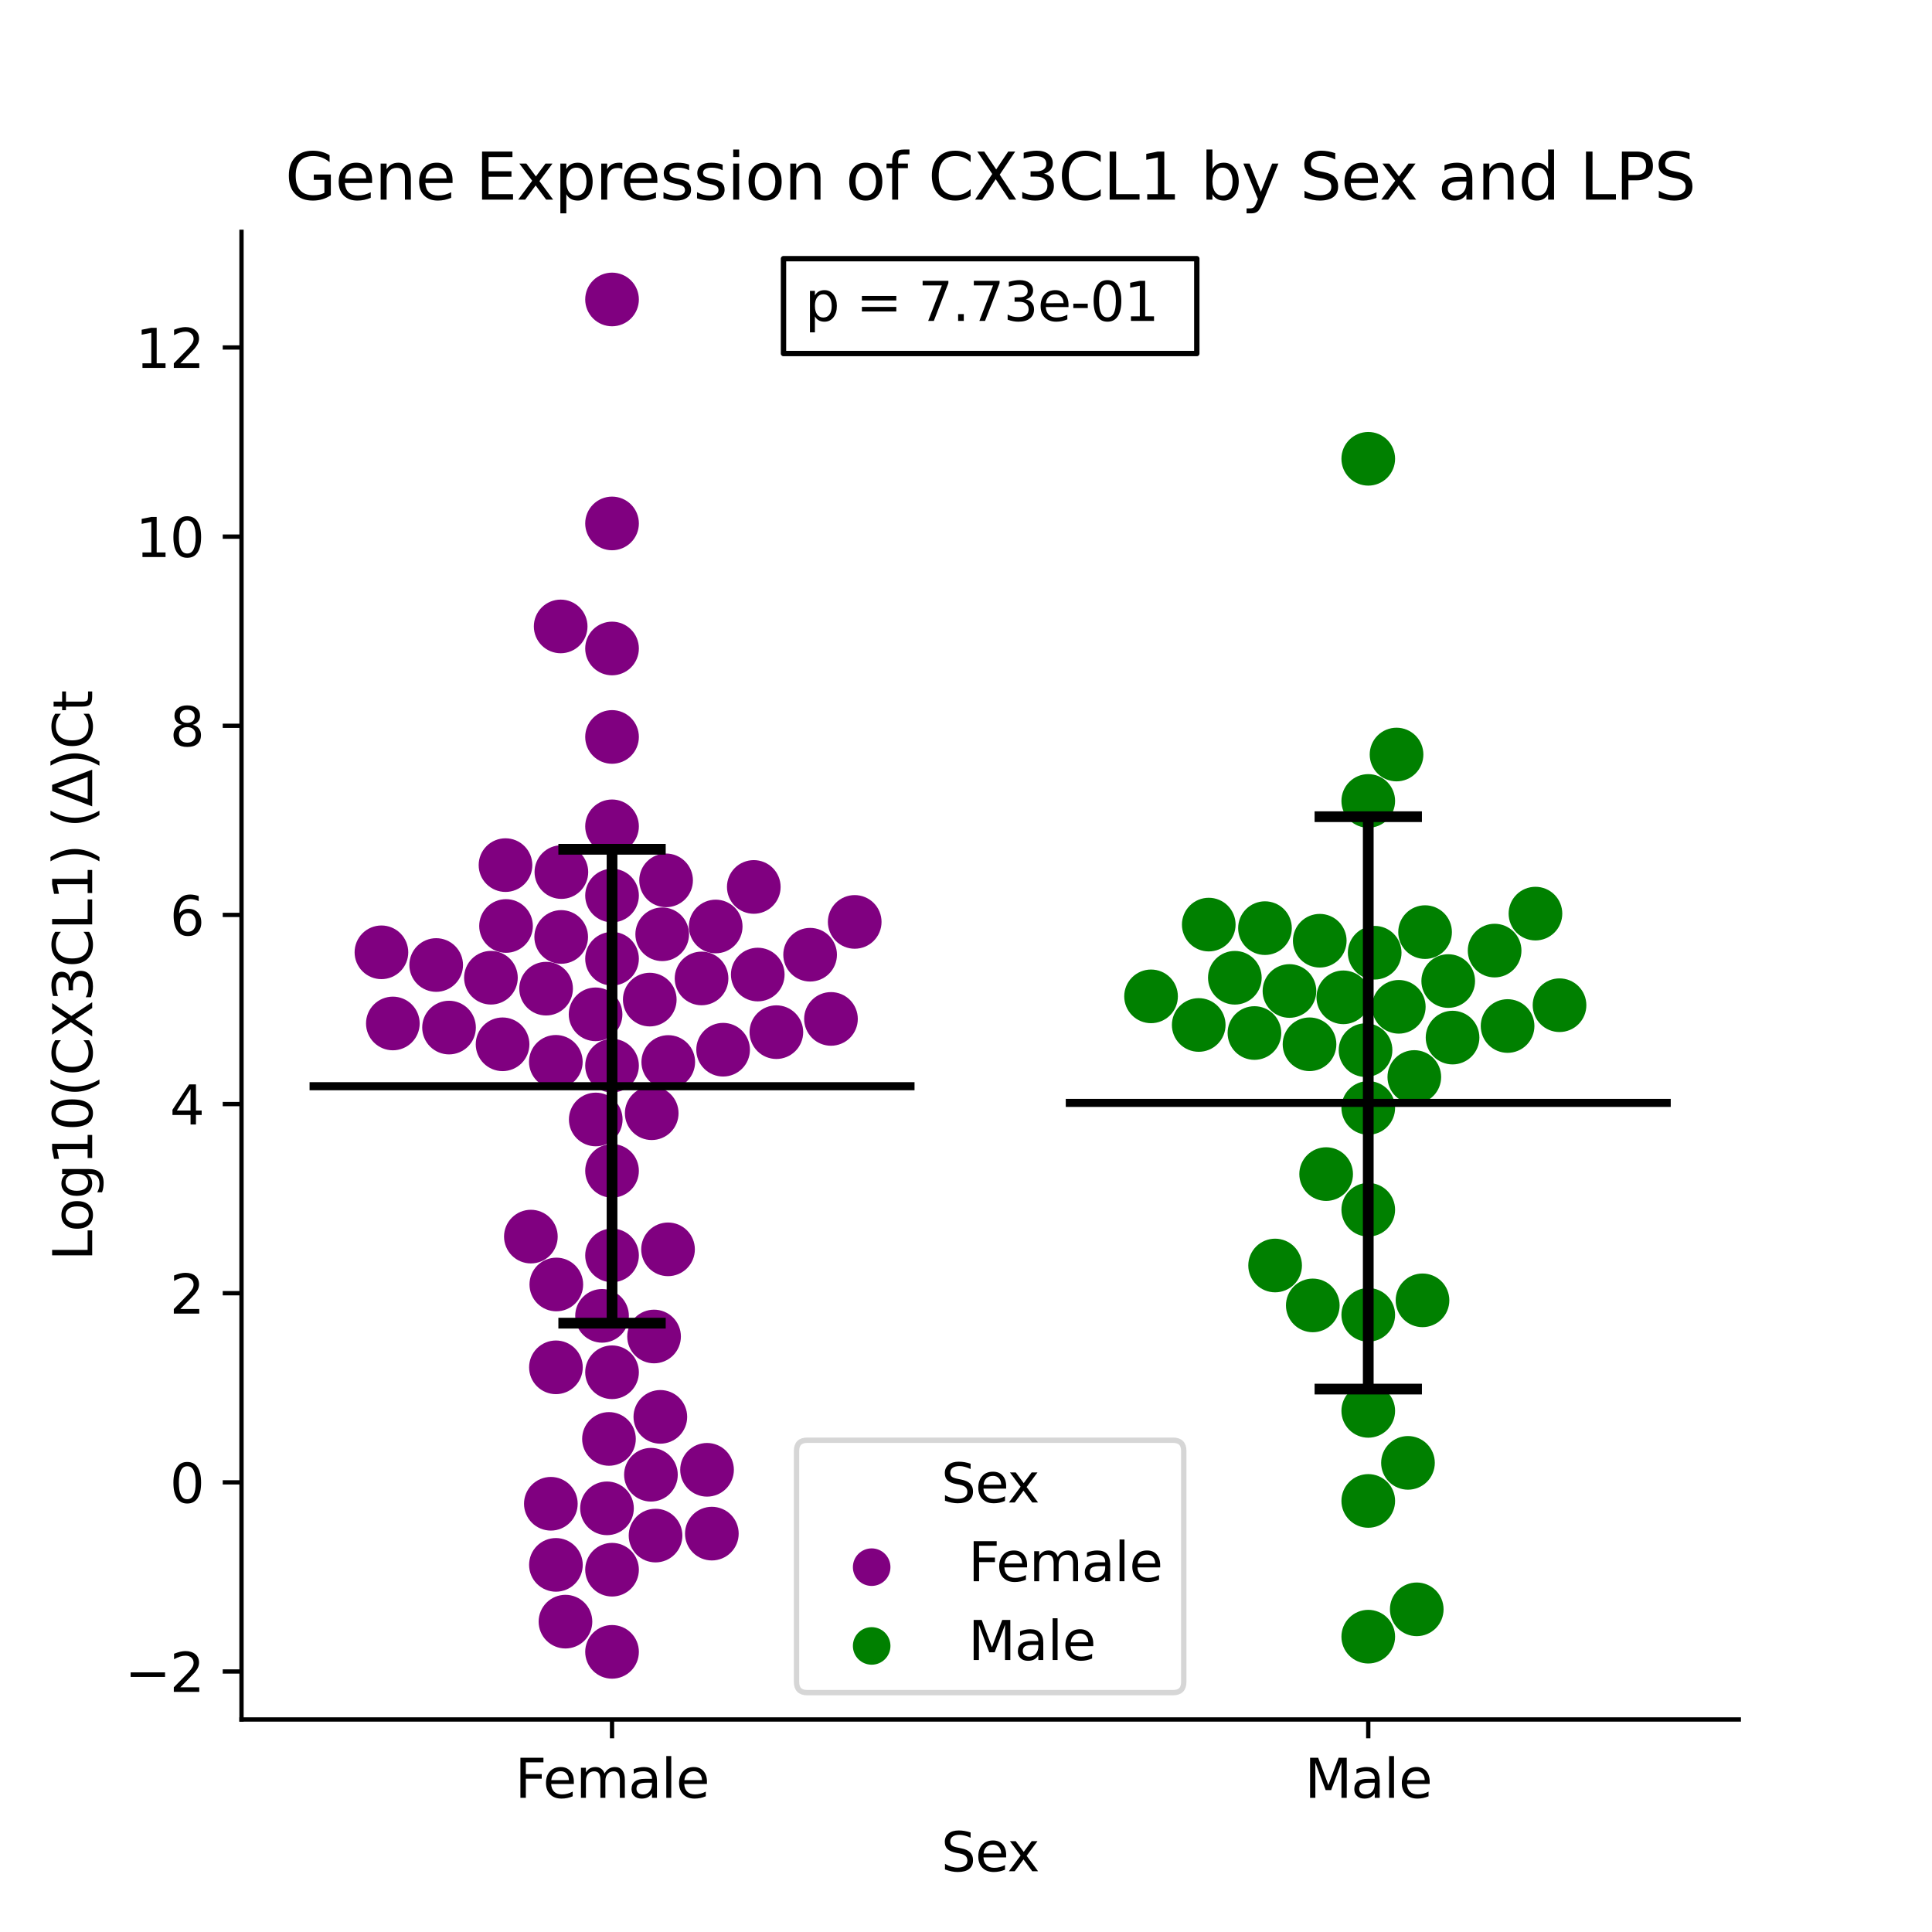 <?xml version="1.0" encoding="utf-8" standalone="no"?>
<!DOCTYPE svg PUBLIC "-//W3C//DTD SVG 1.1//EN"
  "http://www.w3.org/Graphics/SVG/1.1/DTD/svg11.dtd">
<svg xmlns:xlink="http://www.w3.org/1999/xlink" width="360pt" height="360pt" viewBox="0 0 360 360" xmlns="http://www.w3.org/2000/svg" version="1.1">
 <defs>
  <style type="text/css">*{stroke-linejoin: round; stroke-linecap: butt}</style>
 </defs>
 <g id="figure_1">
  <g id="patch_1">
   <path d="M 0 360 
L 360 360 
L 360 0 
L 0 0 
z
" style="fill: #ffffff"/>
  </g>
  <g id="axes_1">
   <g id="patch_2">
    <path d="M 45 320.4 
L 324 320.4 
L 324 43.2 
L 45 43.2 
z
" style="fill: #ffffff"/>
   </g>
   <g id="PathCollection_1">
    <defs>
     <path id="C0_0_e506982594" d="M 0 5 
C 1.326 5 2.598 4.473 3.536 3.536 
C 4.473 2.598 5 1.326 5 -0 
C 5 -1.326 4.473 -2.598 3.536 -3.536 
C 2.598 -4.473 1.326 -5 0 -5 
C -1.326 -5 -2.598 -4.473 -3.536 -3.536 
C -4.473 -2.598 -5 -1.326 -5 0 
C -5 1.326 -4.473 2.598 -3.536 3.536 
C -2.598 4.473 -1.326 5 0 5 
z
"/>
    </defs>
    <g clip-path="url(#p4e8aea45cc)">
     <use xlink:href="#C0_0_e506982594" x="124.116" y="164.043" style="fill: #800080"/>
    </g>
    <g clip-path="url(#p4e8aea45cc)">
     <use xlink:href="#C0_0_e506982594" x="114.045" y="178.644" style="fill: #800080"/>
    </g>
    <g clip-path="url(#p4e8aea45cc)">
     <use xlink:href="#C0_0_e506982594" x="94.292" y="172.542" style="fill: #800080"/>
    </g>
    <g clip-path="url(#p4e8aea45cc)">
     <use xlink:href="#C0_0_e506982594" x="103.663" y="239.345" style="fill: #800080"/>
    </g>
    <g clip-path="url(#p4e8aea45cc)">
     <use xlink:href="#C0_0_e506982594" x="121.074" y="186.261" style="fill: #800080"/>
    </g>
    <g clip-path="url(#p4e8aea45cc)">
     <use xlink:href="#C0_0_e506982594" x="121.875" y="249.037" style="fill: #800080"/>
    </g>
    <g clip-path="url(#p4e8aea45cc)">
     <use xlink:href="#C0_0_e506982594" x="154.84" y="189.861" style="fill: #800080"/>
    </g>
    <g clip-path="url(#p4e8aea45cc)">
     <use xlink:href="#C0_0_e506982594" x="114.045" y="198.569" style="fill: #800080"/>
    </g>
    <g clip-path="url(#p4e8aea45cc)">
     <use xlink:href="#C0_0_e506982594" x="91.477" y="182.185" style="fill: #800080"/>
    </g>
    <g clip-path="url(#p4e8aea45cc)">
     <use xlink:href="#C0_0_e506982594" x="113.104" y="281.057" style="fill: #800080"/>
    </g>
    <g clip-path="url(#p4e8aea45cc)">
     <use xlink:href="#C0_0_e506982594" x="71.074" y="177.449" style="fill: #800080"/>
    </g>
    <g clip-path="url(#p4e8aea45cc)">
     <use xlink:href="#C0_0_e506982594" x="111.009" y="208.597" style="fill: #800080"/>
    </g>
    <g clip-path="url(#p4e8aea45cc)">
     <use xlink:href="#C0_0_e506982594" x="124.521" y="197.888" style="fill: #800080"/>
    </g>
    <g clip-path="url(#p4e8aea45cc)">
     <use xlink:href="#C0_0_e506982594" x="150.953" y="177.899" style="fill: #800080"/>
    </g>
    <g clip-path="url(#p4e8aea45cc)">
     <use xlink:href="#C0_0_e506982594" x="83.671" y="191.473" style="fill: #800080"/>
    </g>
    <g clip-path="url(#p4e8aea45cc)">
     <use xlink:href="#C0_0_e506982594" x="130.723" y="182.318" style="fill: #800080"/>
    </g>
    <g clip-path="url(#p4e8aea45cc)">
     <use xlink:href="#C0_0_e506982594" x="73.202" y="190.709" style="fill: #800080"/>
    </g>
    <g clip-path="url(#p4e8aea45cc)">
     <use xlink:href="#C0_0_e506982594" x="114.045" y="153.975" style="fill: #800080"/>
    </g>
    <g clip-path="url(#p4e8aea45cc)">
     <use xlink:href="#C0_0_e506982594" x="98.92" y="230.423" style="fill: #800080"/>
    </g>
    <g clip-path="url(#p4e8aea45cc)">
     <use xlink:href="#C0_0_e506982594" x="112.183" y="245.19" style="fill: #800080"/>
    </g>
    <g clip-path="url(#p4e8aea45cc)">
     <use xlink:href="#C0_0_e506982594" x="114.045" y="137.319" style="fill: #800080"/>
    </g>
    <g clip-path="url(#p4e8aea45cc)">
     <use xlink:href="#C0_0_e506982594" x="113.473" y="268.123" style="fill: #800080"/>
    </g>
    <g clip-path="url(#p4e8aea45cc)">
     <use xlink:href="#C0_0_e506982594" x="114.045" y="233.931" style="fill: #800080"/>
    </g>
    <g clip-path="url(#p4e8aea45cc)">
     <use xlink:href="#C0_0_e506982594" x="105.367" y="302.171" style="fill: #800080"/>
    </g>
    <g clip-path="url(#p4e8aea45cc)">
     <use xlink:href="#C0_0_e506982594" x="104.57" y="174.588" style="fill: #800080"/>
    </g>
    <g clip-path="url(#p4e8aea45cc)">
     <use xlink:href="#C0_0_e506982594" x="134.742" y="195.597" style="fill: #800080"/>
    </g>
    <g clip-path="url(#p4e8aea45cc)">
     <use xlink:href="#C0_0_e506982594" x="159.263" y="171.786" style="fill: #800080"/>
    </g>
    <g clip-path="url(#p4e8aea45cc)">
     <use xlink:href="#C0_0_e506982594" x="121.438" y="207.431" style="fill: #800080"/>
    </g>
    <g clip-path="url(#p4e8aea45cc)">
     <use xlink:href="#C0_0_e506982594" x="114.045" y="120.835" style="fill: #800080"/>
    </g>
    <g clip-path="url(#p4e8aea45cc)">
     <use xlink:href="#C0_0_e506982594" x="103.572" y="197.856" style="fill: #800080"/>
    </g>
    <g clip-path="url(#p4e8aea45cc)">
     <use xlink:href="#C0_0_e506982594" x="102.642" y="280.204" style="fill: #800080"/>
    </g>
    <g clip-path="url(#p4e8aea45cc)">
     <use xlink:href="#C0_0_e506982594" x="114.045" y="307.8" style="fill: #800080"/>
    </g>
    <g clip-path="url(#p4e8aea45cc)">
     <use xlink:href="#C0_0_e506982594" x="121.292" y="274.797" style="fill: #800080"/>
    </g>
    <g clip-path="url(#p4e8aea45cc)">
     <use xlink:href="#C0_0_e506982594" x="81.276" y="179.816" style="fill: #800080"/>
    </g>
    <g clip-path="url(#p4e8aea45cc)">
     <use xlink:href="#C0_0_e506982594" x="140.458" y="165.27" style="fill: #800080"/>
    </g>
    <g clip-path="url(#p4e8aea45cc)">
     <use xlink:href="#C0_0_e506982594" x="104.473" y="116.726" style="fill: #800080"/>
    </g>
    <g clip-path="url(#p4e8aea45cc)">
     <use xlink:href="#C0_0_e506982594" x="114.045" y="218.17" style="fill: #800080"/>
    </g>
    <g clip-path="url(#p4e8aea45cc)">
     <use xlink:href="#C0_0_e506982594" x="133.36" y="172.638" style="fill: #800080"/>
    </g>
    <g clip-path="url(#p4e8aea45cc)">
     <use xlink:href="#C0_0_e506982594" x="110.977" y="189.006" style="fill: #800080"/>
    </g>
    <g clip-path="url(#p4e8aea45cc)">
     <use xlink:href="#C0_0_e506982594" x="103.59" y="254.781" style="fill: #800080"/>
    </g>
    <g clip-path="url(#p4e8aea45cc)">
     <use xlink:href="#C0_0_e506982594" x="131.747" y="273.876" style="fill: #800080"/>
    </g>
    <g clip-path="url(#p4e8aea45cc)">
     <use xlink:href="#C0_0_e506982594" x="114.045" y="292.491" style="fill: #800080"/>
    </g>
    <g clip-path="url(#p4e8aea45cc)">
     <use xlink:href="#C0_0_e506982594" x="144.665" y="192.327" style="fill: #800080"/>
    </g>
    <g clip-path="url(#p4e8aea45cc)">
     <use xlink:href="#C0_0_e506982594" x="124.478" y="232.796" style="fill: #800080"/>
    </g>
    <g clip-path="url(#p4e8aea45cc)">
     <use xlink:href="#C0_0_e506982594" x="114.045" y="55.8" style="fill: #800080"/>
    </g>
    <g clip-path="url(#p4e8aea45cc)">
     <use xlink:href="#C0_0_e506982594" x="141.196" y="181.594" style="fill: #800080"/>
    </g>
    <g clip-path="url(#p4e8aea45cc)">
     <use xlink:href="#C0_0_e506982594" x="104.605" y="162.497" style="fill: #800080"/>
    </g>
    <g clip-path="url(#p4e8aea45cc)">
     <use xlink:href="#C0_0_e506982594" x="114.045" y="255.7" style="fill: #800080"/>
    </g>
    <g clip-path="url(#p4e8aea45cc)">
     <use xlink:href="#C0_0_e506982594" x="103.588" y="291.592" style="fill: #800080"/>
    </g>
    <g clip-path="url(#p4e8aea45cc)">
     <use xlink:href="#C0_0_e506982594" x="123.044" y="264.012" style="fill: #800080"/>
    </g>
    <g clip-path="url(#p4e8aea45cc)">
     <use xlink:href="#C0_0_e506982594" x="93.648" y="194.59" style="fill: #800080"/>
    </g>
    <g clip-path="url(#p4e8aea45cc)">
     <use xlink:href="#C0_0_e506982594" x="114.045" y="97.535" style="fill: #800080"/>
    </g>
    <g clip-path="url(#p4e8aea45cc)">
     <use xlink:href="#C0_0_e506982594" x="101.757" y="184.222" style="fill: #800080"/>
    </g>
    <g clip-path="url(#p4e8aea45cc)">
     <use xlink:href="#C0_0_e506982594" x="114.045" y="166.874" style="fill: #800080"/>
    </g>
    <g clip-path="url(#p4e8aea45cc)">
     <use xlink:href="#C0_0_e506982594" x="94.193" y="161.202" style="fill: #800080"/>
    </g>
    <g clip-path="url(#p4e8aea45cc)">
     <use xlink:href="#C0_0_e506982594" x="123.393" y="174.089" style="fill: #800080"/>
    </g>
    <g clip-path="url(#p4e8aea45cc)">
     <use xlink:href="#C0_0_e506982594" x="132.643" y="285.768" style="fill: #800080"/>
    </g>
    <g clip-path="url(#p4e8aea45cc)">
     <use xlink:href="#C0_0_e506982594" x="122.15" y="286.133" style="fill: #800080"/>
    </g>
   </g>
   <g id="PathCollection_2">
    <defs>
     <path id="C1_0_eca2b26948" d="M 0 5 
C 1.326 5 2.598 4.473 3.536 3.536 
C 4.473 2.598 5 1.326 5 -0 
C 5 -1.326 4.473 -2.598 3.536 -3.536 
C 2.598 -4.473 1.326 -5 0 -5 
C -1.326 -5 -2.598 -4.473 -3.536 -3.536 
C -4.473 -2.598 -5 -1.326 -5 0 
C -5 1.326 -4.473 2.598 -3.536 3.536 
C -2.598 4.473 -1.326 5 0 5 
z
"/>
    </defs>
    <g clip-path="url(#p4e8aea45cc)">
     <use xlink:href="#C1_0_eca2b26948" x="244.011" y="194.588" style="fill: #008000"/>
    </g>
    <g clip-path="url(#p4e8aea45cc)">
     <use xlink:href="#C1_0_eca2b26948" x="244.618" y="243.245" style="fill: #008000"/>
    </g>
    <g clip-path="url(#p4e8aea45cc)">
     <use xlink:href="#C1_0_eca2b26948" x="254.955" y="225.419" style="fill: #008000"/>
    </g>
    <g clip-path="url(#p4e8aea45cc)">
     <use xlink:href="#C1_0_eca2b26948" x="265.063" y="242.298" style="fill: #008000"/>
    </g>
    <g clip-path="url(#p4e8aea45cc)">
     <use xlink:href="#C1_0_eca2b26948" x="230.095" y="182.192" style="fill: #008000"/>
    </g>
    <g clip-path="url(#p4e8aea45cc)">
     <use xlink:href="#C1_0_eca2b26948" x="280.916" y="191.184" style="fill: #008000"/>
    </g>
    <g clip-path="url(#p4e8aea45cc)">
     <use xlink:href="#C1_0_eca2b26948" x="223.364" y="190.989" style="fill: #008000"/>
    </g>
    <g clip-path="url(#p4e8aea45cc)">
     <use xlink:href="#C1_0_eca2b26948" x="263.99" y="299.876" style="fill: #008000"/>
    </g>
    <g clip-path="url(#p4e8aea45cc)">
     <use xlink:href="#C1_0_eca2b26948" x="254.955" y="304.97" style="fill: #008000"/>
    </g>
    <g clip-path="url(#p4e8aea45cc)">
     <use xlink:href="#C1_0_eca2b26948" x="247.108" y="218.774" style="fill: #008000"/>
    </g>
    <g clip-path="url(#p4e8aea45cc)">
     <use xlink:href="#C1_0_eca2b26948" x="262.356" y="272.584" style="fill: #008000"/>
    </g>
    <g clip-path="url(#p4e8aea45cc)">
     <use xlink:href="#C1_0_eca2b26948" x="250.309" y="185.837" style="fill: #008000"/>
    </g>
    <g clip-path="url(#p4e8aea45cc)">
     <use xlink:href="#C1_0_eca2b26948" x="290.595" y="187.307" style="fill: #008000"/>
    </g>
    <g clip-path="url(#p4e8aea45cc)">
     <use xlink:href="#C1_0_eca2b26948" x="214.481" y="185.657" style="fill: #008000"/>
    </g>
    <g clip-path="url(#p4e8aea45cc)">
     <use xlink:href="#C1_0_eca2b26948" x="269.855" y="182.805" style="fill: #008000"/>
    </g>
    <g clip-path="url(#p4e8aea45cc)">
     <use xlink:href="#C1_0_eca2b26948" x="254.955" y="206.446" style="fill: #008000"/>
    </g>
    <g clip-path="url(#p4e8aea45cc)">
     <use xlink:href="#C1_0_eca2b26948" x="270.663" y="193.34" style="fill: #008000"/>
    </g>
    <g clip-path="url(#p4e8aea45cc)">
     <use xlink:href="#C1_0_eca2b26948" x="265.543" y="173.686" style="fill: #008000"/>
    </g>
    <g clip-path="url(#p4e8aea45cc)">
     <use xlink:href="#C1_0_eca2b26948" x="254.955" y="85.49" style="fill: #008000"/>
    </g>
    <g clip-path="url(#p4e8aea45cc)">
     <use xlink:href="#C1_0_eca2b26948" x="278.5" y="177.13" style="fill: #008000"/>
    </g>
    <g clip-path="url(#p4e8aea45cc)">
     <use xlink:href="#C1_0_eca2b26948" x="237.599" y="235.808" style="fill: #008000"/>
    </g>
    <g clip-path="url(#p4e8aea45cc)">
     <use xlink:href="#C1_0_eca2b26948" x="256.152" y="177.528" style="fill: #008000"/>
    </g>
    <g clip-path="url(#p4e8aea45cc)">
     <use xlink:href="#C1_0_eca2b26948" x="260.225" y="140.597" style="fill: #008000"/>
    </g>
    <g clip-path="url(#p4e8aea45cc)">
     <use xlink:href="#C1_0_eca2b26948" x="233.745" y="192.49" style="fill: #008000"/>
    </g>
    <g clip-path="url(#p4e8aea45cc)">
     <use xlink:href="#C1_0_eca2b26948" x="254.955" y="279.677" style="fill: #008000"/>
    </g>
    <g clip-path="url(#p4e8aea45cc)">
     <use xlink:href="#C1_0_eca2b26948" x="254.955" y="262.897" style="fill: #008000"/>
    </g>
    <g clip-path="url(#p4e8aea45cc)">
     <use xlink:href="#C1_0_eca2b26948" x="225.234" y="172.286" style="fill: #008000"/>
    </g>
    <g clip-path="url(#p4e8aea45cc)">
     <use xlink:href="#C1_0_eca2b26948" x="254.955" y="245.003" style="fill: #008000"/>
    </g>
    <g clip-path="url(#p4e8aea45cc)">
     <use xlink:href="#C1_0_eca2b26948" x="254.448" y="195.679" style="fill: #008000"/>
    </g>
    <g clip-path="url(#p4e8aea45cc)">
     <use xlink:href="#C1_0_eca2b26948" x="254.955" y="149.246" style="fill: #008000"/>
    </g>
    <g clip-path="url(#p4e8aea45cc)">
     <use xlink:href="#C1_0_eca2b26948" x="263.538" y="200.685" style="fill: #008000"/>
    </g>
    <g clip-path="url(#p4e8aea45cc)">
     <use xlink:href="#C1_0_eca2b26948" x="260.644" y="187.605" style="fill: #008000"/>
    </g>
    <g clip-path="url(#p4e8aea45cc)">
     <use xlink:href="#C1_0_eca2b26948" x="245.918" y="175.291" style="fill: #008000"/>
    </g>
    <g clip-path="url(#p4e8aea45cc)">
     <use xlink:href="#C1_0_eca2b26948" x="235.711" y="172.946" style="fill: #008000"/>
    </g>
    <g clip-path="url(#p4e8aea45cc)">
     <use xlink:href="#C1_0_eca2b26948" x="240.271" y="184.657" style="fill: #008000"/>
    </g>
    <g clip-path="url(#p4e8aea45cc)">
     <use xlink:href="#C1_0_eca2b26948" x="286.109" y="170.239" style="fill: #008000"/>
    </g>
   </g>
   <g id="PathCollection_3"/>
   <g id="PathCollection_4"/>
   <g id="matplotlib.axis_1">
    <g id="xtick_1">
     <g id="line2d_1">
      <defs>
       <path id="m5bf417b85e" d="M 0 0 
L 0 3.5 
" style="stroke: #000000; stroke-width: 0.8"/>
      </defs>
      <g>
       <use xlink:href="#m5bf417b85e" x="114.045" y="320.4" style="stroke: #000000; stroke-width: 0.8"/>
      </g>
     </g>
     <g id="text_1">
      <!-- Female -->
      <g transform="translate(95.968 334.998) scale(0.1 -0.1)">
       <defs>
        <path id="DejaVuSans-46" d="M 628 4666 
L 3309 4666 
L 3309 4134 
L 1259 4134 
L 1259 2759 
L 3109 2759 
L 3109 2228 
L 1259 2228 
L 1259 0 
L 628 0 
L 628 4666 
z
" transform="scale(0.016)"/>
        <path id="DejaVuSans-65" d="M 3597 1894 
L 3597 1613 
L 953 1613 
Q 991 1019 1311 708 
Q 1631 397 2203 397 
Q 2534 397 2845 478 
Q 3156 559 3463 722 
L 3463 178 
Q 3153 47 2828 -22 
Q 2503 -91 2169 -91 
Q 1331 -91 842 396 
Q 353 884 353 1716 
Q 353 2575 817 3079 
Q 1281 3584 2069 3584 
Q 2775 3584 3186 3129 
Q 3597 2675 3597 1894 
z
M 3022 2063 
Q 3016 2534 2758 2815 
Q 2500 3097 2075 3097 
Q 1594 3097 1305 2825 
Q 1016 2553 972 2059 
L 3022 2063 
z
" transform="scale(0.016)"/>
        <path id="DejaVuSans-6d" d="M 3328 2828 
Q 3544 3216 3844 3400 
Q 4144 3584 4550 3584 
Q 5097 3584 5394 3201 
Q 5691 2819 5691 2113 
L 5691 0 
L 5113 0 
L 5113 2094 
Q 5113 2597 4934 2840 
Q 4756 3084 4391 3084 
Q 3944 3084 3684 2787 
Q 3425 2491 3425 1978 
L 3425 0 
L 2847 0 
L 2847 2094 
Q 2847 2600 2669 2842 
Q 2491 3084 2119 3084 
Q 1678 3084 1418 2786 
Q 1159 2488 1159 1978 
L 1159 0 
L 581 0 
L 581 3500 
L 1159 3500 
L 1159 2956 
Q 1356 3278 1631 3431 
Q 1906 3584 2284 3584 
Q 2666 3584 2933 3390 
Q 3200 3197 3328 2828 
z
" transform="scale(0.016)"/>
        <path id="DejaVuSans-61" d="M 2194 1759 
Q 1497 1759 1228 1600 
Q 959 1441 959 1056 
Q 959 750 1161 570 
Q 1363 391 1709 391 
Q 2188 391 2477 730 
Q 2766 1069 2766 1631 
L 2766 1759 
L 2194 1759 
z
M 3341 1997 
L 3341 0 
L 2766 0 
L 2766 531 
Q 2569 213 2275 61 
Q 1981 -91 1556 -91 
Q 1019 -91 701 211 
Q 384 513 384 1019 
Q 384 1609 779 1909 
Q 1175 2209 1959 2209 
L 2766 2209 
L 2766 2266 
Q 2766 2663 2505 2880 
Q 2244 3097 1772 3097 
Q 1472 3097 1187 3025 
Q 903 2953 641 2809 
L 641 3341 
Q 956 3463 1253 3523 
Q 1550 3584 1831 3584 
Q 2591 3584 2966 3190 
Q 3341 2797 3341 1997 
z
" transform="scale(0.016)"/>
        <path id="DejaVuSans-6c" d="M 603 4863 
L 1178 4863 
L 1178 0 
L 603 0 
L 603 4863 
z
" transform="scale(0.016)"/>
       </defs>
       <use xlink:href="#DejaVuSans-46"/>
       <use xlink:href="#DejaVuSans-65" x="52.02"/>
       <use xlink:href="#DejaVuSans-6d" x="113.543"/>
       <use xlink:href="#DejaVuSans-61" x="210.955"/>
       <use xlink:href="#DejaVuSans-6c" x="272.234"/>
       <use xlink:href="#DejaVuSans-65" x="300.018"/>
      </g>
     </g>
    </g>
    <g id="xtick_2">
     <g id="line2d_2">
      <g>
       <use xlink:href="#m5bf417b85e" x="254.955" y="320.4" style="stroke: #000000; stroke-width: 0.8"/>
      </g>
     </g>
     <g id="text_2">
      <!-- Male -->
      <g transform="translate(243.111 334.998) scale(0.1 -0.1)">
       <defs>
        <path id="DejaVuSans-4d" d="M 628 4666 
L 1569 4666 
L 2759 1491 
L 3956 4666 
L 4897 4666 
L 4897 0 
L 4281 0 
L 4281 4097 
L 3078 897 
L 2444 897 
L 1241 4097 
L 1241 0 
L 628 0 
L 628 4666 
z
" transform="scale(0.016)"/>
       </defs>
       <use xlink:href="#DejaVuSans-4d"/>
       <use xlink:href="#DejaVuSans-61" x="86.279"/>
       <use xlink:href="#DejaVuSans-6c" x="147.559"/>
       <use xlink:href="#DejaVuSans-65" x="175.342"/>
      </g>
     </g>
    </g>
    <g id="text_3">
     <!-- Sex -->
     <g transform="translate(175.377 348.677) scale(0.1 -0.1)">
      <defs>
       <path id="DejaVuSans-53" d="M 3425 4513 
L 3425 3897 
Q 3066 4069 2747 4153 
Q 2428 4238 2131 4238 
Q 1616 4238 1336 4038 
Q 1056 3838 1056 3469 
Q 1056 3159 1242 3001 
Q 1428 2844 1947 2747 
L 2328 2669 
Q 3034 2534 3370 2195 
Q 3706 1856 3706 1288 
Q 3706 609 3251 259 
Q 2797 -91 1919 -91 
Q 1588 -91 1214 -16 
Q 841 59 441 206 
L 441 856 
Q 825 641 1194 531 
Q 1563 422 1919 422 
Q 2459 422 2753 634 
Q 3047 847 3047 1241 
Q 3047 1584 2836 1778 
Q 2625 1972 2144 2069 
L 1759 2144 
Q 1053 2284 737 2584 
Q 422 2884 422 3419 
Q 422 4038 858 4394 
Q 1294 4750 2059 4750 
Q 2388 4750 2728 4690 
Q 3069 4631 3425 4513 
z
" transform="scale(0.016)"/>
       <path id="DejaVuSans-78" d="M 3513 3500 
L 2247 1797 
L 3578 0 
L 2900 0 
L 1881 1375 
L 863 0 
L 184 0 
L 1544 1831 
L 300 3500 
L 978 3500 
L 1906 2253 
L 2834 3500 
L 3513 3500 
z
" transform="scale(0.016)"/>
      </defs>
      <use xlink:href="#DejaVuSans-53"/>
      <use xlink:href="#DejaVuSans-65" x="63.477"/>
      <use xlink:href="#DejaVuSans-78" x="123.25"/>
     </g>
    </g>
   </g>
   <g id="matplotlib.axis_2">
    <g id="ytick_1">
     <g id="line2d_3">
      <defs>
       <path id="m237f4b9624" d="M 0 0 
L -3.5 0 
" style="stroke: #000000; stroke-width: 0.8"/>
      </defs>
      <g>
       <use xlink:href="#m237f4b9624" x="45" y="311.46" style="stroke: #000000; stroke-width: 0.8"/>
      </g>
     </g>
     <g id="text_4">
      <!-- −2 -->
      <g transform="translate(23.258 315.259) scale(0.1 -0.1)">
       <defs>
        <path id="DejaVuSans-2212" d="M 678 2272 
L 4684 2272 
L 4684 1741 
L 678 1741 
L 678 2272 
z
" transform="scale(0.016)"/>
        <path id="DejaVuSans-32" d="M 1228 531 
L 3431 531 
L 3431 0 
L 469 0 
L 469 531 
Q 828 903 1448 1529 
Q 2069 2156 2228 2338 
Q 2531 2678 2651 2914 
Q 2772 3150 2772 3378 
Q 2772 3750 2511 3984 
Q 2250 4219 1831 4219 
Q 1534 4219 1204 4116 
Q 875 4013 500 3803 
L 500 4441 
Q 881 4594 1212 4672 
Q 1544 4750 1819 4750 
Q 2544 4750 2975 4387 
Q 3406 4025 3406 3419 
Q 3406 3131 3298 2873 
Q 3191 2616 2906 2266 
Q 2828 2175 2409 1742 
Q 1991 1309 1228 531 
z
" transform="scale(0.016)"/>
       </defs>
       <use xlink:href="#DejaVuSans-2212"/>
       <use xlink:href="#DejaVuSans-32" x="83.789"/>
      </g>
     </g>
    </g>
    <g id="ytick_2">
     <g id="line2d_4">
      <g>
       <use xlink:href="#m237f4b9624" x="45" y="276.215" style="stroke: #000000; stroke-width: 0.8"/>
      </g>
     </g>
     <g id="text_5">
      <!-- 0 -->
      <g transform="translate(31.637 280.014) scale(0.1 -0.1)">
       <defs>
        <path id="DejaVuSans-30" d="M 2034 4250 
Q 1547 4250 1301 3770 
Q 1056 3291 1056 2328 
Q 1056 1369 1301 889 
Q 1547 409 2034 409 
Q 2525 409 2770 889 
Q 3016 1369 3016 2328 
Q 3016 3291 2770 3770 
Q 2525 4250 2034 4250 
z
M 2034 4750 
Q 2819 4750 3233 4129 
Q 3647 3509 3647 2328 
Q 3647 1150 3233 529 
Q 2819 -91 2034 -91 
Q 1250 -91 836 529 
Q 422 1150 422 2328 
Q 422 3509 836 4129 
Q 1250 4750 2034 4750 
z
" transform="scale(0.016)"/>
       </defs>
       <use xlink:href="#DejaVuSans-30"/>
      </g>
     </g>
    </g>
    <g id="ytick_3">
     <g id="line2d_5">
      <g>
       <use xlink:href="#m237f4b9624" x="45" y="240.971" style="stroke: #000000; stroke-width: 0.8"/>
      </g>
     </g>
     <g id="text_6">
      <!-- 2 -->
      <g transform="translate(31.637 244.77) scale(0.1 -0.1)">
       <use xlink:href="#DejaVuSans-32"/>
      </g>
     </g>
    </g>
    <g id="ytick_4">
     <g id="line2d_6">
      <g>
       <use xlink:href="#m237f4b9624" x="45" y="205.727" style="stroke: #000000; stroke-width: 0.8"/>
      </g>
     </g>
     <g id="text_7">
      <!-- 4 -->
      <g transform="translate(31.637 209.526) scale(0.1 -0.1)">
       <defs>
        <path id="DejaVuSans-34" d="M 2419 4116 
L 825 1625 
L 2419 1625 
L 2419 4116 
z
M 2253 4666 
L 3047 4666 
L 3047 1625 
L 3713 1625 
L 3713 1100 
L 3047 1100 
L 3047 0 
L 2419 0 
L 2419 1100 
L 313 1100 
L 313 1709 
L 2253 4666 
z
" transform="scale(0.016)"/>
       </defs>
       <use xlink:href="#DejaVuSans-34"/>
      </g>
     </g>
    </g>
    <g id="ytick_5">
     <g id="line2d_7">
      <g>
       <use xlink:href="#m237f4b9624" x="45" y="170.482" style="stroke: #000000; stroke-width: 0.8"/>
      </g>
     </g>
     <g id="text_8">
      <!-- 6 -->
      <g transform="translate(31.637 174.282) scale(0.1 -0.1)">
       <defs>
        <path id="DejaVuSans-36" d="M 2113 2584 
Q 1688 2584 1439 2293 
Q 1191 2003 1191 1497 
Q 1191 994 1439 701 
Q 1688 409 2113 409 
Q 2538 409 2786 701 
Q 3034 994 3034 1497 
Q 3034 2003 2786 2293 
Q 2538 2584 2113 2584 
z
M 3366 4563 
L 3366 3988 
Q 3128 4100 2886 4159 
Q 2644 4219 2406 4219 
Q 1781 4219 1451 3797 
Q 1122 3375 1075 2522 
Q 1259 2794 1537 2939 
Q 1816 3084 2150 3084 
Q 2853 3084 3261 2657 
Q 3669 2231 3669 1497 
Q 3669 778 3244 343 
Q 2819 -91 2113 -91 
Q 1303 -91 875 529 
Q 447 1150 447 2328 
Q 447 3434 972 4092 
Q 1497 4750 2381 4750 
Q 2619 4750 2861 4703 
Q 3103 4656 3366 4563 
z
" transform="scale(0.016)"/>
       </defs>
       <use xlink:href="#DejaVuSans-36"/>
      </g>
     </g>
    </g>
    <g id="ytick_6">
     <g id="line2d_8">
      <g>
       <use xlink:href="#m237f4b9624" x="45" y="135.238" style="stroke: #000000; stroke-width: 0.8"/>
      </g>
     </g>
     <g id="text_9">
      <!-- 8 -->
      <g transform="translate(31.637 139.037) scale(0.1 -0.1)">
       <defs>
        <path id="DejaVuSans-38" d="M 2034 2216 
Q 1584 2216 1326 1975 
Q 1069 1734 1069 1313 
Q 1069 891 1326 650 
Q 1584 409 2034 409 
Q 2484 409 2743 651 
Q 3003 894 3003 1313 
Q 3003 1734 2745 1975 
Q 2488 2216 2034 2216 
z
M 1403 2484 
Q 997 2584 770 2862 
Q 544 3141 544 3541 
Q 544 4100 942 4425 
Q 1341 4750 2034 4750 
Q 2731 4750 3128 4425 
Q 3525 4100 3525 3541 
Q 3525 3141 3298 2862 
Q 3072 2584 2669 2484 
Q 3125 2378 3379 2068 
Q 3634 1759 3634 1313 
Q 3634 634 3220 271 
Q 2806 -91 2034 -91 
Q 1263 -91 848 271 
Q 434 634 434 1313 
Q 434 1759 690 2068 
Q 947 2378 1403 2484 
z
M 1172 3481 
Q 1172 3119 1398 2916 
Q 1625 2713 2034 2713 
Q 2441 2713 2670 2916 
Q 2900 3119 2900 3481 
Q 2900 3844 2670 4047 
Q 2441 4250 2034 4250 
Q 1625 4250 1398 4047 
Q 1172 3844 1172 3481 
z
" transform="scale(0.016)"/>
       </defs>
       <use xlink:href="#DejaVuSans-38"/>
      </g>
     </g>
    </g>
    <g id="ytick_7">
     <g id="line2d_9">
      <g>
       <use xlink:href="#m237f4b9624" x="45" y="99.994" style="stroke: #000000; stroke-width: 0.8"/>
      </g>
     </g>
     <g id="text_10">
      <!-- 10 -->
      <g transform="translate(25.275 103.793) scale(0.1 -0.1)">
       <defs>
        <path id="DejaVuSans-31" d="M 794 531 
L 1825 531 
L 1825 4091 
L 703 3866 
L 703 4441 
L 1819 4666 
L 2450 4666 
L 2450 531 
L 3481 531 
L 3481 0 
L 794 0 
L 794 531 
z
" transform="scale(0.016)"/>
       </defs>
       <use xlink:href="#DejaVuSans-31"/>
       <use xlink:href="#DejaVuSans-30" x="63.623"/>
      </g>
     </g>
    </g>
    <g id="ytick_8">
     <g id="line2d_10">
      <g>
       <use xlink:href="#m237f4b9624" x="45" y="64.75" style="stroke: #000000; stroke-width: 0.8"/>
      </g>
     </g>
     <g id="text_11">
      <!-- 12 -->
      <g transform="translate(25.275 68.549) scale(0.1 -0.1)">
       <use xlink:href="#DejaVuSans-31"/>
       <use xlink:href="#DejaVuSans-32" x="63.623"/>
      </g>
     </g>
    </g>
    <g id="text_12">
     <!-- Log10(CX3CL1) (Δ)Ct -->
     <g transform="translate(17.178 234.915) rotate(-90) scale(0.1 -0.1)">
      <defs>
       <path id="DejaVuSans-4c" d="M 628 4666 
L 1259 4666 
L 1259 531 
L 3531 531 
L 3531 0 
L 628 0 
L 628 4666 
z
" transform="scale(0.016)"/>
       <path id="DejaVuSans-6f" d="M 1959 3097 
Q 1497 3097 1228 2736 
Q 959 2375 959 1747 
Q 959 1119 1226 758 
Q 1494 397 1959 397 
Q 2419 397 2687 759 
Q 2956 1122 2956 1747 
Q 2956 2369 2687 2733 
Q 2419 3097 1959 3097 
z
M 1959 3584 
Q 2709 3584 3137 3096 
Q 3566 2609 3566 1747 
Q 3566 888 3137 398 
Q 2709 -91 1959 -91 
Q 1206 -91 779 398 
Q 353 888 353 1747 
Q 353 2609 779 3096 
Q 1206 3584 1959 3584 
z
" transform="scale(0.016)"/>
       <path id="DejaVuSans-67" d="M 2906 1791 
Q 2906 2416 2648 2759 
Q 2391 3103 1925 3103 
Q 1463 3103 1205 2759 
Q 947 2416 947 1791 
Q 947 1169 1205 825 
Q 1463 481 1925 481 
Q 2391 481 2648 825 
Q 2906 1169 2906 1791 
z
M 3481 434 
Q 3481 -459 3084 -895 
Q 2688 -1331 1869 -1331 
Q 1566 -1331 1297 -1286 
Q 1028 -1241 775 -1147 
L 775 -588 
Q 1028 -725 1275 -790 
Q 1522 -856 1778 -856 
Q 2344 -856 2625 -561 
Q 2906 -266 2906 331 
L 2906 616 
Q 2728 306 2450 153 
Q 2172 0 1784 0 
Q 1141 0 747 490 
Q 353 981 353 1791 
Q 353 2603 747 3093 
Q 1141 3584 1784 3584 
Q 2172 3584 2450 3431 
Q 2728 3278 2906 2969 
L 2906 3500 
L 3481 3500 
L 3481 434 
z
" transform="scale(0.016)"/>
       <path id="DejaVuSans-28" d="M 1984 4856 
Q 1566 4138 1362 3434 
Q 1159 2731 1159 2009 
Q 1159 1288 1364 580 
Q 1569 -128 1984 -844 
L 1484 -844 
Q 1016 -109 783 600 
Q 550 1309 550 2009 
Q 550 2706 781 3412 
Q 1013 4119 1484 4856 
L 1984 4856 
z
" transform="scale(0.016)"/>
       <path id="DejaVuSans-43" d="M 4122 4306 
L 4122 3641 
Q 3803 3938 3442 4084 
Q 3081 4231 2675 4231 
Q 1875 4231 1450 3742 
Q 1025 3253 1025 2328 
Q 1025 1406 1450 917 
Q 1875 428 2675 428 
Q 3081 428 3442 575 
Q 3803 722 4122 1019 
L 4122 359 
Q 3791 134 3420 21 
Q 3050 -91 2638 -91 
Q 1578 -91 968 557 
Q 359 1206 359 2328 
Q 359 3453 968 4101 
Q 1578 4750 2638 4750 
Q 3056 4750 3426 4639 
Q 3797 4528 4122 4306 
z
" transform="scale(0.016)"/>
       <path id="DejaVuSans-58" d="M 403 4666 
L 1081 4666 
L 2241 2931 
L 3406 4666 
L 4084 4666 
L 2584 2425 
L 4184 0 
L 3506 0 
L 2194 1984 
L 872 0 
L 191 0 
L 1856 2491 
L 403 4666 
z
" transform="scale(0.016)"/>
       <path id="DejaVuSans-33" d="M 2597 2516 
Q 3050 2419 3304 2112 
Q 3559 1806 3559 1356 
Q 3559 666 3084 287 
Q 2609 -91 1734 -91 
Q 1441 -91 1130 -33 
Q 819 25 488 141 
L 488 750 
Q 750 597 1062 519 
Q 1375 441 1716 441 
Q 2309 441 2620 675 
Q 2931 909 2931 1356 
Q 2931 1769 2642 2001 
Q 2353 2234 1838 2234 
L 1294 2234 
L 1294 2753 
L 1863 2753 
Q 2328 2753 2575 2939 
Q 2822 3125 2822 3475 
Q 2822 3834 2567 4026 
Q 2313 4219 1838 4219 
Q 1578 4219 1281 4162 
Q 984 4106 628 3988 
L 628 4550 
Q 988 4650 1302 4700 
Q 1616 4750 1894 4750 
Q 2613 4750 3031 4423 
Q 3450 4097 3450 3541 
Q 3450 3153 3228 2886 
Q 3006 2619 2597 2516 
z
" transform="scale(0.016)"/>
       <path id="DejaVuSans-29" d="M 513 4856 
L 1013 4856 
Q 1481 4119 1714 3412 
Q 1947 2706 1947 2009 
Q 1947 1309 1714 600 
Q 1481 -109 1013 -844 
L 513 -844 
Q 928 -128 1133 580 
Q 1338 1288 1338 2009 
Q 1338 2731 1133 3434 
Q 928 4138 513 4856 
z
" transform="scale(0.016)"/>
       <path id="DejaVuSans-20" transform="scale(0.016)"/>
       <path id="DejaVuSans-394" d="M 2188 4044 
L 906 525 
L 3472 525 
L 2188 4044 
z
M 50 0 
L 1831 4666 
L 2547 4666 
L 4325 0 
L 50 0 
z
" transform="scale(0.016)"/>
       <path id="DejaVuSans-74" d="M 1172 4494 
L 1172 3500 
L 2356 3500 
L 2356 3053 
L 1172 3053 
L 1172 1153 
Q 1172 725 1289 603 
Q 1406 481 1766 481 
L 2356 481 
L 2356 0 
L 1766 0 
Q 1100 0 847 248 
Q 594 497 594 1153 
L 594 3053 
L 172 3053 
L 172 3500 
L 594 3500 
L 594 4494 
L 1172 4494 
z
" transform="scale(0.016)"/>
      </defs>
      <use xlink:href="#DejaVuSans-4c"/>
      <use xlink:href="#DejaVuSans-6f" x="53.963"/>
      <use xlink:href="#DejaVuSans-67" x="115.145"/>
      <use xlink:href="#DejaVuSans-31" x="178.621"/>
      <use xlink:href="#DejaVuSans-30" x="242.244"/>
      <use xlink:href="#DejaVuSans-28" x="305.867"/>
      <use xlink:href="#DejaVuSans-43" x="344.881"/>
      <use xlink:href="#DejaVuSans-58" x="414.705"/>
      <use xlink:href="#DejaVuSans-33" x="483.211"/>
      <use xlink:href="#DejaVuSans-43" x="546.834"/>
      <use xlink:href="#DejaVuSans-4c" x="616.658"/>
      <use xlink:href="#DejaVuSans-31" x="672.371"/>
      <use xlink:href="#DejaVuSans-29" x="735.994"/>
      <use xlink:href="#DejaVuSans-20" x="775.008"/>
      <use xlink:href="#DejaVuSans-28" x="806.795"/>
      <use xlink:href="#DejaVuSans-394" x="845.809"/>
      <use xlink:href="#DejaVuSans-29" x="914.217"/>
      <use xlink:href="#DejaVuSans-43" x="953.23"/>
      <use xlink:href="#DejaVuSans-74" x="1023.055"/>
     </g>
    </g>
   </g>
   <g id="LineCollection_1">
    <path d="M 114.045 246.553 
L 114.045 158.25 
" clip-path="url(#p4e8aea45cc)" style="fill: none; stroke: #000000; stroke-width: 2"/>
   </g>
   <g id="line2d_11">
    <defs>
     <path id="m9ad4127742" d="M 10 0 
L -10 -0 
" style="stroke: #000000; stroke-width: 2"/>
    </defs>
    <g clip-path="url(#p4e8aea45cc)">
     <use xlink:href="#m9ad4127742" x="114.045" y="246.553" style="stroke: #000000; stroke-width: 2"/>
    </g>
   </g>
   <g id="line2d_12">
    <g clip-path="url(#p4e8aea45cc)">
     <use xlink:href="#m9ad4127742" x="114.045" y="158.25" style="stroke: #000000; stroke-width: 2"/>
    </g>
   </g>
   <g id="LineCollection_2">
    <path d="M 254.955 258.837 
L 254.955 152.177 
" clip-path="url(#p4e8aea45cc)" style="fill: none; stroke: #000000; stroke-width: 2"/>
   </g>
   <g id="line2d_13">
    <g clip-path="url(#p4e8aea45cc)">
     <use xlink:href="#m9ad4127742" x="254.955" y="258.837" style="stroke: #000000; stroke-width: 2"/>
    </g>
   </g>
   <g id="line2d_14">
    <g clip-path="url(#p4e8aea45cc)">
     <use xlink:href="#m9ad4127742" x="254.955" y="152.177" style="stroke: #000000; stroke-width: 2"/>
    </g>
   </g>
   <g id="LineCollection_3">
    <path d="M 57.682 202.401 
L 170.409 202.401 
" clip-path="url(#p4e8aea45cc)" style="fill: none; stroke: #000000; stroke-width: 1.5"/>
   </g>
   <g id="LineCollection_4">
    <path d="M 198.591 205.507 
L 311.318 205.507 
" clip-path="url(#p4e8aea45cc)" style="fill: none; stroke: #000000; stroke-width: 1.5"/>
   </g>
   <g id="patch_3">
    <path d="M 45 320.4 
L 45 43.2 
" style="fill: none; stroke: #000000; stroke-width: 0.8; stroke-linejoin: miter; stroke-linecap: square"/>
   </g>
   <g id="patch_4">
    <path d="M 45 320.4 
L 324 320.4 
" style="fill: none; stroke: #000000; stroke-width: 0.8; stroke-linejoin: miter; stroke-linecap: square"/>
   </g>
   <g id="text_13">
    <!-- Gene Expression of CX3CL1 by Sex and LPS -->
    <g transform="translate(53.133 37.2) scale(0.12 -0.12)">
     <defs>
      <path id="DejaVuSans-47" d="M 3809 666 
L 3809 1919 
L 2778 1919 
L 2778 2438 
L 4434 2438 
L 4434 434 
Q 4069 175 3628 42 
Q 3188 -91 2688 -91 
Q 1594 -91 976 548 
Q 359 1188 359 2328 
Q 359 3472 976 4111 
Q 1594 4750 2688 4750 
Q 3144 4750 3555 4637 
Q 3966 4525 4313 4306 
L 4313 3634 
Q 3963 3931 3569 4081 
Q 3175 4231 2741 4231 
Q 1884 4231 1454 3753 
Q 1025 3275 1025 2328 
Q 1025 1384 1454 906 
Q 1884 428 2741 428 
Q 3075 428 3337 486 
Q 3600 544 3809 666 
z
" transform="scale(0.016)"/>
      <path id="DejaVuSans-6e" d="M 3513 2113 
L 3513 0 
L 2938 0 
L 2938 2094 
Q 2938 2591 2744 2837 
Q 2550 3084 2163 3084 
Q 1697 3084 1428 2787 
Q 1159 2491 1159 1978 
L 1159 0 
L 581 0 
L 581 3500 
L 1159 3500 
L 1159 2956 
Q 1366 3272 1645 3428 
Q 1925 3584 2291 3584 
Q 2894 3584 3203 3211 
Q 3513 2838 3513 2113 
z
" transform="scale(0.016)"/>
      <path id="DejaVuSans-45" d="M 628 4666 
L 3578 4666 
L 3578 4134 
L 1259 4134 
L 1259 2753 
L 3481 2753 
L 3481 2222 
L 1259 2222 
L 1259 531 
L 3634 531 
L 3634 0 
L 628 0 
L 628 4666 
z
" transform="scale(0.016)"/>
      <path id="DejaVuSans-70" d="M 1159 525 
L 1159 -1331 
L 581 -1331 
L 581 3500 
L 1159 3500 
L 1159 2969 
Q 1341 3281 1617 3432 
Q 1894 3584 2278 3584 
Q 2916 3584 3314 3078 
Q 3713 2572 3713 1747 
Q 3713 922 3314 415 
Q 2916 -91 2278 -91 
Q 1894 -91 1617 61 
Q 1341 213 1159 525 
z
M 3116 1747 
Q 3116 2381 2855 2742 
Q 2594 3103 2138 3103 
Q 1681 3103 1420 2742 
Q 1159 2381 1159 1747 
Q 1159 1113 1420 752 
Q 1681 391 2138 391 
Q 2594 391 2855 752 
Q 3116 1113 3116 1747 
z
" transform="scale(0.016)"/>
      <path id="DejaVuSans-72" d="M 2631 2963 
Q 2534 3019 2420 3045 
Q 2306 3072 2169 3072 
Q 1681 3072 1420 2755 
Q 1159 2438 1159 1844 
L 1159 0 
L 581 0 
L 581 3500 
L 1159 3500 
L 1159 2956 
Q 1341 3275 1631 3429 
Q 1922 3584 2338 3584 
Q 2397 3584 2469 3576 
Q 2541 3569 2628 3553 
L 2631 2963 
z
" transform="scale(0.016)"/>
      <path id="DejaVuSans-73" d="M 2834 3397 
L 2834 2853 
Q 2591 2978 2328 3040 
Q 2066 3103 1784 3103 
Q 1356 3103 1142 2972 
Q 928 2841 928 2578 
Q 928 2378 1081 2264 
Q 1234 2150 1697 2047 
L 1894 2003 
Q 2506 1872 2764 1633 
Q 3022 1394 3022 966 
Q 3022 478 2636 193 
Q 2250 -91 1575 -91 
Q 1294 -91 989 -36 
Q 684 19 347 128 
L 347 722 
Q 666 556 975 473 
Q 1284 391 1588 391 
Q 1994 391 2212 530 
Q 2431 669 2431 922 
Q 2431 1156 2273 1281 
Q 2116 1406 1581 1522 
L 1381 1569 
Q 847 1681 609 1914 
Q 372 2147 372 2553 
Q 372 3047 722 3315 
Q 1072 3584 1716 3584 
Q 2034 3584 2315 3537 
Q 2597 3491 2834 3397 
z
" transform="scale(0.016)"/>
      <path id="DejaVuSans-69" d="M 603 3500 
L 1178 3500 
L 1178 0 
L 603 0 
L 603 3500 
z
M 603 4863 
L 1178 4863 
L 1178 4134 
L 603 4134 
L 603 4863 
z
" transform="scale(0.016)"/>
      <path id="DejaVuSans-66" d="M 2375 4863 
L 2375 4384 
L 1825 4384 
Q 1516 4384 1395 4259 
Q 1275 4134 1275 3809 
L 1275 3500 
L 2222 3500 
L 2222 3053 
L 1275 3053 
L 1275 0 
L 697 0 
L 697 3053 
L 147 3053 
L 147 3500 
L 697 3500 
L 697 3744 
Q 697 4328 969 4595 
Q 1241 4863 1831 4863 
L 2375 4863 
z
" transform="scale(0.016)"/>
      <path id="DejaVuSans-62" d="M 3116 1747 
Q 3116 2381 2855 2742 
Q 2594 3103 2138 3103 
Q 1681 3103 1420 2742 
Q 1159 2381 1159 1747 
Q 1159 1113 1420 752 
Q 1681 391 2138 391 
Q 2594 391 2855 752 
Q 3116 1113 3116 1747 
z
M 1159 2969 
Q 1341 3281 1617 3432 
Q 1894 3584 2278 3584 
Q 2916 3584 3314 3078 
Q 3713 2572 3713 1747 
Q 3713 922 3314 415 
Q 2916 -91 2278 -91 
Q 1894 -91 1617 61 
Q 1341 213 1159 525 
L 1159 0 
L 581 0 
L 581 4863 
L 1159 4863 
L 1159 2969 
z
" transform="scale(0.016)"/>
      <path id="DejaVuSans-79" d="M 2059 -325 
Q 1816 -950 1584 -1140 
Q 1353 -1331 966 -1331 
L 506 -1331 
L 506 -850 
L 844 -850 
Q 1081 -850 1212 -737 
Q 1344 -625 1503 -206 
L 1606 56 
L 191 3500 
L 800 3500 
L 1894 763 
L 2988 3500 
L 3597 3500 
L 2059 -325 
z
" transform="scale(0.016)"/>
      <path id="DejaVuSans-64" d="M 2906 2969 
L 2906 4863 
L 3481 4863 
L 3481 0 
L 2906 0 
L 2906 525 
Q 2725 213 2448 61 
Q 2172 -91 1784 -91 
Q 1150 -91 751 415 
Q 353 922 353 1747 
Q 353 2572 751 3078 
Q 1150 3584 1784 3584 
Q 2172 3584 2448 3432 
Q 2725 3281 2906 2969 
z
M 947 1747 
Q 947 1113 1208 752 
Q 1469 391 1925 391 
Q 2381 391 2643 752 
Q 2906 1113 2906 1747 
Q 2906 2381 2643 2742 
Q 2381 3103 1925 3103 
Q 1469 3103 1208 2742 
Q 947 2381 947 1747 
z
" transform="scale(0.016)"/>
      <path id="DejaVuSans-50" d="M 1259 4147 
L 1259 2394 
L 2053 2394 
Q 2494 2394 2734 2622 
Q 2975 2850 2975 3272 
Q 2975 3691 2734 3919 
Q 2494 4147 2053 4147 
L 1259 4147 
z
M 628 4666 
L 2053 4666 
Q 2838 4666 3239 4311 
Q 3641 3956 3641 3272 
Q 3641 2581 3239 2228 
Q 2838 1875 2053 1875 
L 1259 1875 
L 1259 0 
L 628 0 
L 628 4666 
z
" transform="scale(0.016)"/>
     </defs>
     <use xlink:href="#DejaVuSans-47"/>
     <use xlink:href="#DejaVuSans-65" x="77.49"/>
     <use xlink:href="#DejaVuSans-6e" x="139.014"/>
     <use xlink:href="#DejaVuSans-65" x="202.393"/>
     <use xlink:href="#DejaVuSans-20" x="263.916"/>
     <use xlink:href="#DejaVuSans-45" x="295.703"/>
     <use xlink:href="#DejaVuSans-78" x="358.887"/>
     <use xlink:href="#DejaVuSans-70" x="418.066"/>
     <use xlink:href="#DejaVuSans-72" x="481.543"/>
     <use xlink:href="#DejaVuSans-65" x="520.406"/>
     <use xlink:href="#DejaVuSans-73" x="581.93"/>
     <use xlink:href="#DejaVuSans-73" x="634.029"/>
     <use xlink:href="#DejaVuSans-69" x="686.129"/>
     <use xlink:href="#DejaVuSans-6f" x="713.912"/>
     <use xlink:href="#DejaVuSans-6e" x="775.094"/>
     <use xlink:href="#DejaVuSans-20" x="838.473"/>
     <use xlink:href="#DejaVuSans-6f" x="870.26"/>
     <use xlink:href="#DejaVuSans-66" x="931.441"/>
     <use xlink:href="#DejaVuSans-20" x="966.646"/>
     <use xlink:href="#DejaVuSans-43" x="998.434"/>
     <use xlink:href="#DejaVuSans-58" x="1068.258"/>
     <use xlink:href="#DejaVuSans-33" x="1136.764"/>
     <use xlink:href="#DejaVuSans-43" x="1200.387"/>
     <use xlink:href="#DejaVuSans-4c" x="1270.211"/>
     <use xlink:href="#DejaVuSans-31" x="1325.924"/>
     <use xlink:href="#DejaVuSans-20" x="1389.547"/>
     <use xlink:href="#DejaVuSans-62" x="1421.334"/>
     <use xlink:href="#DejaVuSans-79" x="1484.811"/>
     <use xlink:href="#DejaVuSans-20" x="1543.99"/>
     <use xlink:href="#DejaVuSans-53" x="1575.777"/>
     <use xlink:href="#DejaVuSans-65" x="1639.254"/>
     <use xlink:href="#DejaVuSans-78" x="1699.027"/>
     <use xlink:href="#DejaVuSans-20" x="1758.207"/>
     <use xlink:href="#DejaVuSans-61" x="1789.994"/>
     <use xlink:href="#DejaVuSans-6e" x="1851.273"/>
     <use xlink:href="#DejaVuSans-64" x="1914.652"/>
     <use xlink:href="#DejaVuSans-20" x="1978.129"/>
     <use xlink:href="#DejaVuSans-4c" x="2009.916"/>
     <use xlink:href="#DejaVuSans-50" x="2065.629"/>
     <use xlink:href="#DejaVuSans-53" x="2125.932"/>
    </g>
   </g>
   <g id="patch_5">
    <path d="M 145.993 65.878 
L 223.007 65.878 
L 223.007 48.2 
L 145.993 48.2 
z
" style="fill: #ffffff; stroke: #000000; stroke-linejoin: miter"/>
   </g>
   <g id="text_14">
    <!-- p = 7.73e-01  -->
    <g transform="translate(149.993 59.798) scale(0.1 -0.1)">
     <defs>
      <path id="DejaVuSans-3d" d="M 678 2906 
L 4684 2906 
L 4684 2381 
L 678 2381 
L 678 2906 
z
M 678 1631 
L 4684 1631 
L 4684 1100 
L 678 1100 
L 678 1631 
z
" transform="scale(0.016)"/>
      <path id="DejaVuSans-37" d="M 525 4666 
L 3525 4666 
L 3525 4397 
L 1831 0 
L 1172 0 
L 2766 4134 
L 525 4134 
L 525 4666 
z
" transform="scale(0.016)"/>
      <path id="DejaVuSans-2e" d="M 684 794 
L 1344 794 
L 1344 0 
L 684 0 
L 684 794 
z
" transform="scale(0.016)"/>
      <path id="DejaVuSans-2d" d="M 313 2009 
L 1997 2009 
L 1997 1497 
L 313 1497 
L 313 2009 
z
" transform="scale(0.016)"/>
     </defs>
     <use xlink:href="#DejaVuSans-70"/>
     <use xlink:href="#DejaVuSans-20" x="63.477"/>
     <use xlink:href="#DejaVuSans-3d" x="95.264"/>
     <use xlink:href="#DejaVuSans-20" x="179.053"/>
     <use xlink:href="#DejaVuSans-37" x="210.84"/>
     <use xlink:href="#DejaVuSans-2e" x="274.463"/>
     <use xlink:href="#DejaVuSans-37" x="306.25"/>
     <use xlink:href="#DejaVuSans-33" x="369.873"/>
     <use xlink:href="#DejaVuSans-65" x="433.496"/>
     <use xlink:href="#DejaVuSans-2d" x="495.02"/>
     <use xlink:href="#DejaVuSans-30" x="531.104"/>
     <use xlink:href="#DejaVuSans-31" x="594.727"/>
     <use xlink:href="#DejaVuSans-20" x="658.35"/>
    </g>
   </g>
   <g id="legend_1">
    <g id="patch_6">
     <path d="M 150.423 315.4 
L 218.577 315.4 
Q 220.577 315.4 220.577 313.4 
L 220.577 270.366 
Q 220.577 268.366 218.577 268.366 
L 150.423 268.366 
Q 148.423 268.366 148.423 270.366 
L 148.423 313.4 
Q 148.423 315.4 150.423 315.4 
z
" style="fill: #ffffff; opacity: 0.8; stroke: #cccccc; stroke-linejoin: miter"/>
    </g>
    <g id="text_15">
     <!-- Sex -->
     <g transform="translate(175.377 279.964) scale(0.1 -0.1)">
      <use xlink:href="#DejaVuSans-53"/>
      <use xlink:href="#DejaVuSans-65" x="63.477"/>
      <use xlink:href="#DejaVuSans-78" x="123.25"/>
     </g>
    </g>
    <g id="PathCollection_5">
     <defs>
      <path id="mf09aa71f3b" d="M 0 3 
C 0.796 3 1.559 2.684 2.121 2.121 
C 2.684 1.559 3 0.796 3 0 
C 3 -0.796 2.684 -1.559 2.121 -2.121 
C 1.559 -2.684 0.796 -3 0 -3 
C -0.796 -3 -1.559 -2.684 -2.121 -2.121 
C -2.684 -1.559 -3 -0.796 -3 0 
C -3 0.796 -2.684 1.559 -2.121 2.121 
C -1.559 2.684 -0.796 3 0 3 
z
" style="stroke: #800080"/>
     </defs>
     <g>
      <use xlink:href="#mf09aa71f3b" x="162.423" y="292.017" style="fill: #800080; stroke: #800080"/>
     </g>
    </g>
    <g id="text_16">
     <!-- Female -->
     <g transform="translate(180.423 294.642) scale(0.1 -0.1)">
      <use xlink:href="#DejaVuSans-46"/>
      <use xlink:href="#DejaVuSans-65" x="52.02"/>
      <use xlink:href="#DejaVuSans-6d" x="113.543"/>
      <use xlink:href="#DejaVuSans-61" x="210.955"/>
      <use xlink:href="#DejaVuSans-6c" x="272.234"/>
      <use xlink:href="#DejaVuSans-65" x="300.018"/>
     </g>
    </g>
    <g id="PathCollection_6">
     <defs>
      <path id="mebe7634565" d="M 0 3 
C 0.796 3 1.559 2.684 2.121 2.121 
C 2.684 1.559 3 0.796 3 0 
C 3 -0.796 2.684 -1.559 2.121 -2.121 
C 1.559 -2.684 0.796 -3 0 -3 
C -0.796 -3 -1.559 -2.684 -2.121 -2.121 
C -2.684 -1.559 -3 -0.796 -3 0 
C -3 0.796 -2.684 1.559 -2.121 2.121 
C -1.559 2.684 -0.796 3 0 3 
z
" style="stroke: #008000"/>
     </defs>
     <g>
      <use xlink:href="#mebe7634565" x="162.423" y="306.695" style="fill: #008000; stroke: #008000"/>
     </g>
    </g>
    <g id="text_17">
     <!-- Male -->
     <g transform="translate(180.423 309.32) scale(0.1 -0.1)">
      <use xlink:href="#DejaVuSans-4d"/>
      <use xlink:href="#DejaVuSans-61" x="86.279"/>
      <use xlink:href="#DejaVuSans-6c" x="147.559"/>
      <use xlink:href="#DejaVuSans-65" x="175.342"/>
     </g>
    </g>
   </g>
  </g>
 </g>
 <defs>
  <clipPath id="p4e8aea45cc">
   <rect x="45" y="43.2" width="279" height="277.2"/>
  </clipPath>
 </defs>
</svg>
